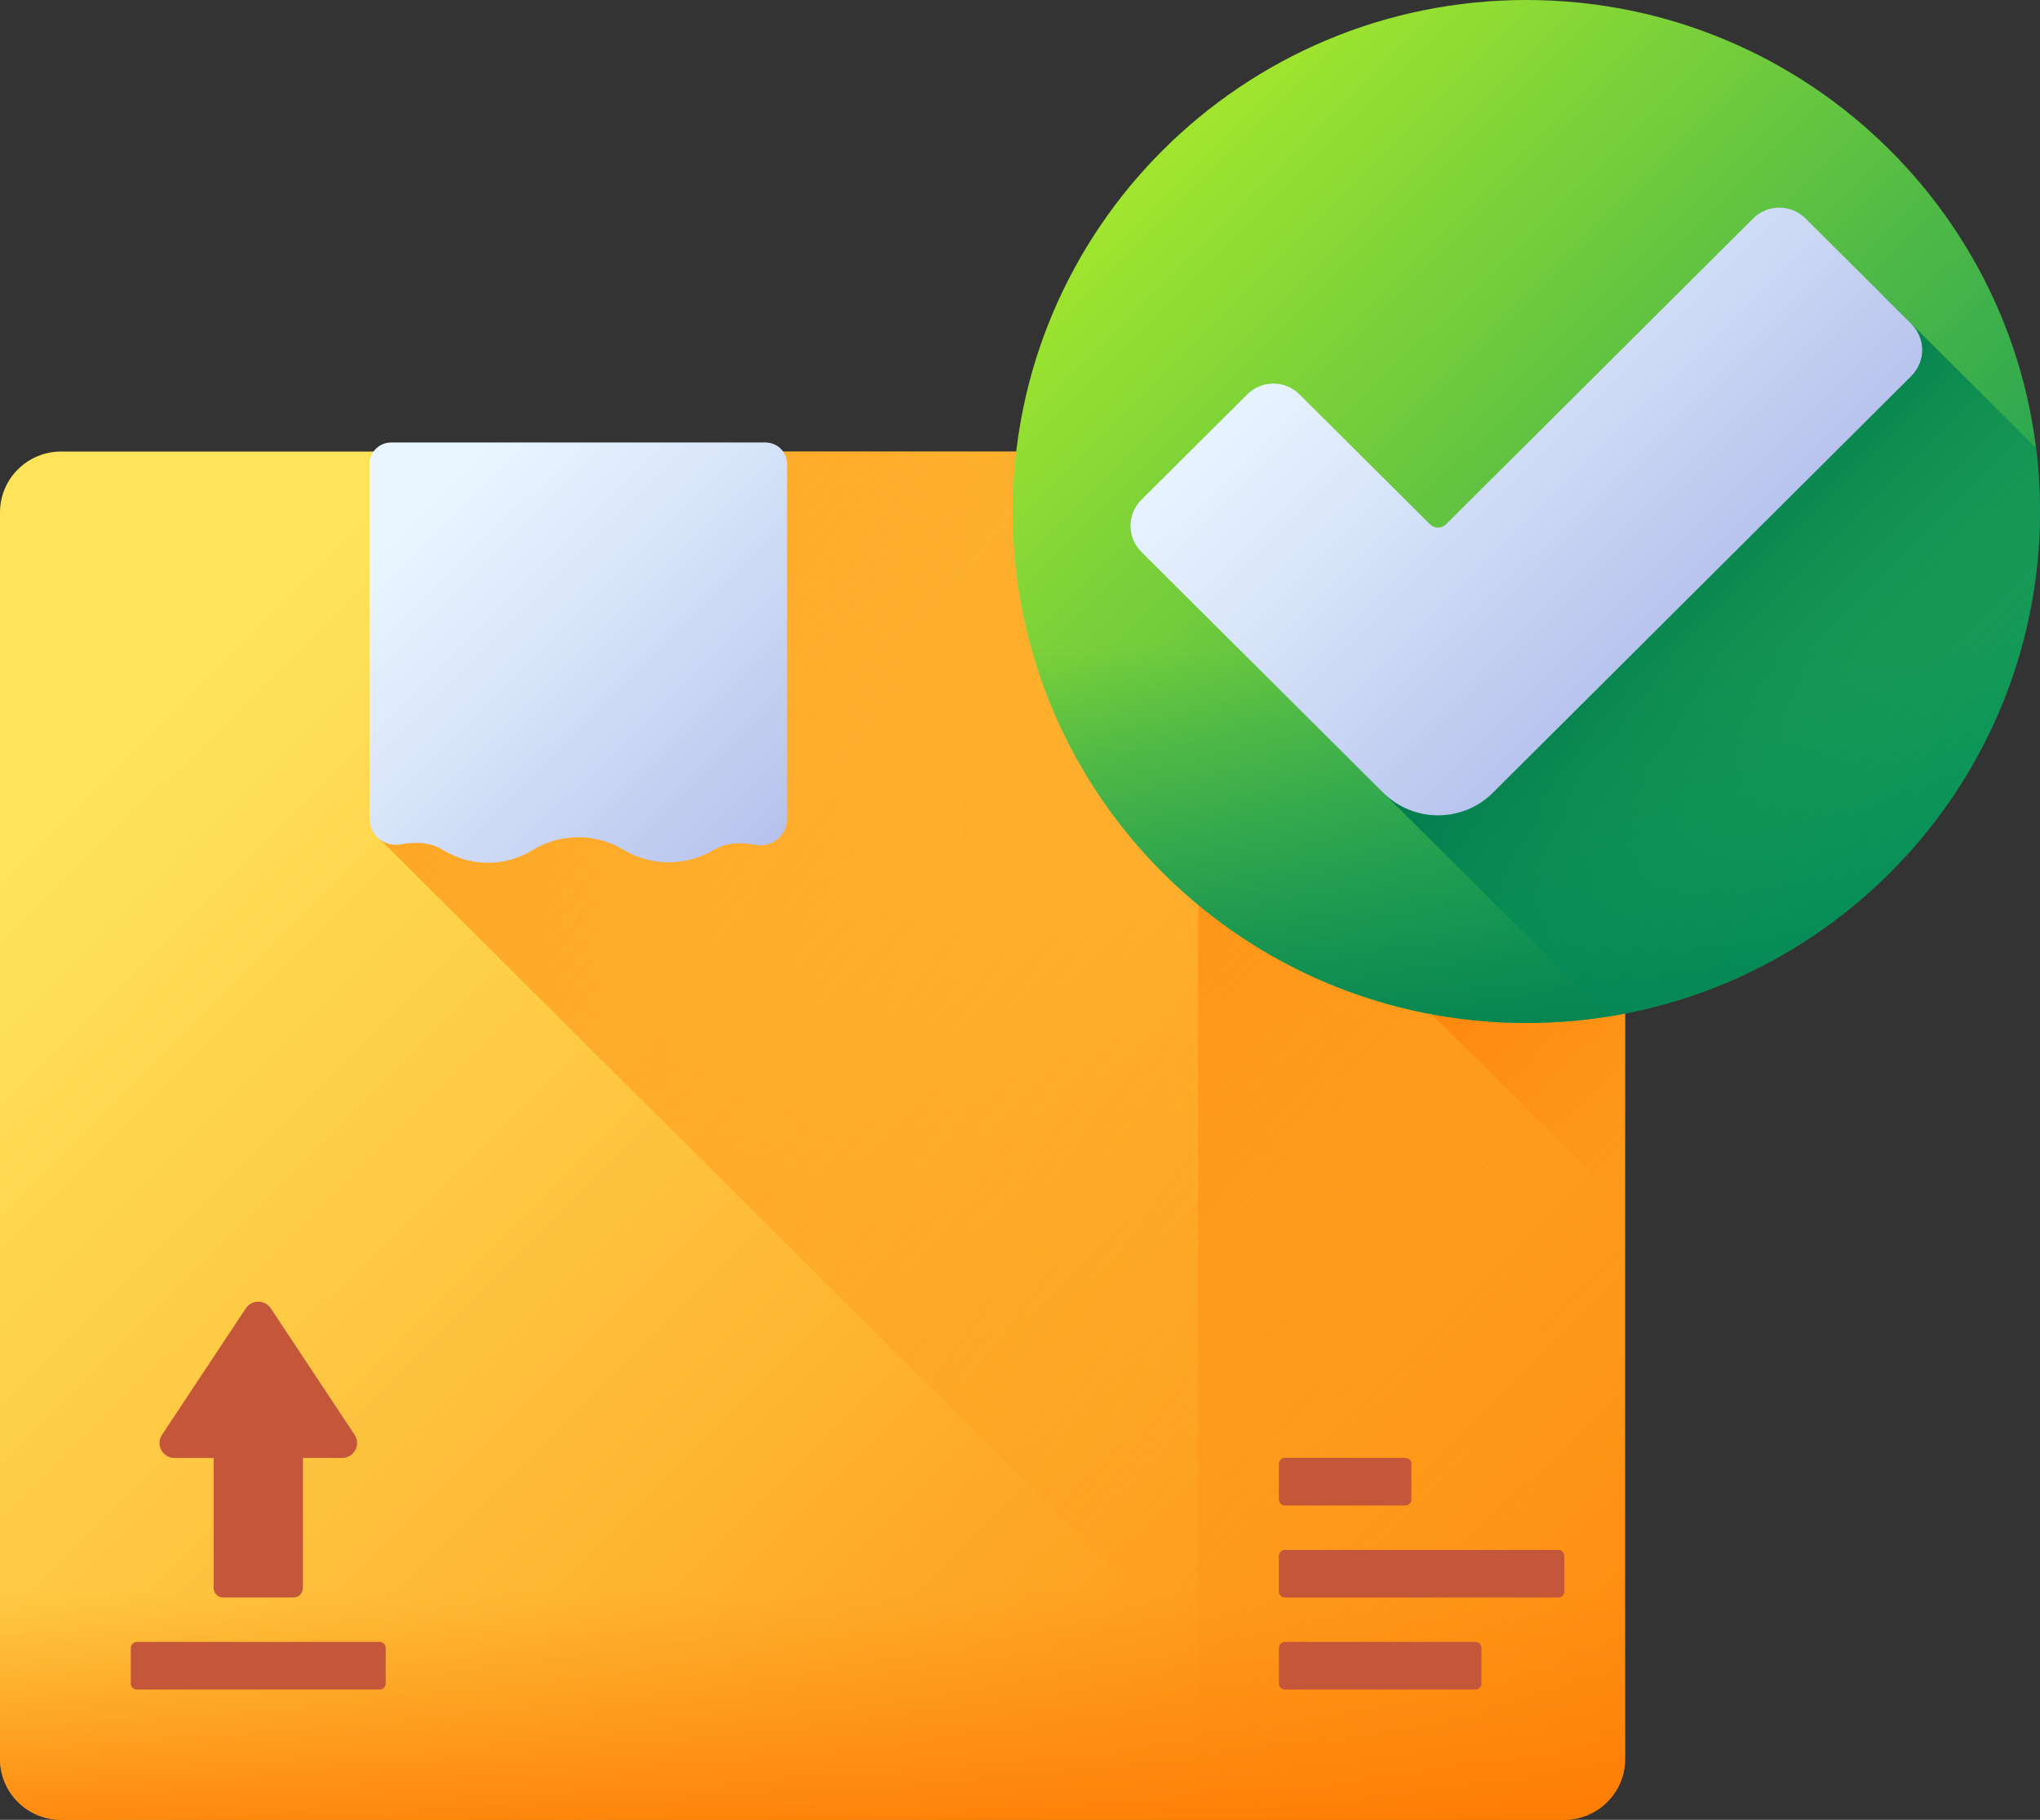 <svg width="130" height="116" viewBox="0 0 130 116" fill="none" xmlns="http://www.w3.org/2000/svg">
<rect x="0" y="0" width="130" height="116" fill="#333333" stroke="none"/>
<g clip-path="url(#clip0_3983_38360)">
<path d="M99.667 116H3.896C1.744 116 0 114.263 0 112.119V32.662C0 30.52 1.744 28.782 3.896 28.782H99.667C101.82 28.782 103.563 30.518 103.563 32.662V112.119C103.563 114.263 101.82 116 99.667 116Z" fill="url(#paint0_linear_3983_38360)"/>
<path d="M103.564 32.662V112.119C103.564 114.261 101.82 116 99.668 116H86.955L24.217 53.504V28.784H99.67C101.82 28.784 103.566 30.52 103.566 32.664L103.564 32.662Z" fill="url(#paint1_linear_3983_38360)"/>
<path d="M103.562 32.662V112.119C103.562 114.263 101.819 116 99.667 116H72.457C74.607 116 76.351 114.263 76.351 112.119V32.662C76.351 32.197 76.27 31.754 76.118 31.34C75.576 29.849 74.142 28.784 72.457 28.784H99.667C101.352 28.784 102.788 29.849 103.33 31.34C103.479 31.754 103.562 32.197 103.562 32.662Z" fill="url(#paint2_linear_3983_38360)"/>
<path d="M103.563 32.663V76.924L76.351 49.821L74.209 47.687V31.341H103.33C103.48 31.754 103.563 32.197 103.563 32.663Z" fill="url(#paint3_linear_3983_38360)"/>
<path d="M0 94.963V112.119C0 114.263 1.744 116 3.896 116H99.667C101.82 116 103.563 114.263 103.563 112.119V94.963H0Z" fill="url(#paint4_linear_3983_38360)"/>
<path d="M28.213 54.167L28.29 54.213C30.042 55.273 32.242 55.255 33.976 54.167C35.748 53.101 37.967 53.101 39.736 54.167C41.506 55.233 43.727 55.233 45.499 54.167C46.32 53.693 47.229 53.683 48.143 53.854C49.187 54.05 50.156 53.27 50.156 52.212V29.572C50.156 28.818 49.543 28.206 48.784 28.206H24.924C24.168 28.206 23.553 28.816 23.553 29.572V52.18C23.553 53.232 24.514 54.018 25.549 53.824C26.474 53.651 27.39 53.671 28.211 54.167H28.213Z" fill="url(#paint5_linear_3983_38360)"/>
<path d="M11.121 92.934H13.615V101.232C13.615 101.562 13.884 101.83 14.218 101.83H18.7C19.032 101.83 19.303 101.562 19.303 101.232V92.934H21.797C22.56 92.934 23.017 92.09 22.596 91.456L17.26 83.402C16.882 82.832 16.04 82.832 15.662 83.402L10.326 91.456C9.905 92.09 10.363 92.934 11.125 92.934H11.121Z" fill="#C4573A"/>
<path d="M24.194 104.663H8.722C8.508 104.663 8.334 104.836 8.334 105.049V107.312C8.334 107.526 8.508 107.697 8.722 107.697H24.192C24.407 107.697 24.58 107.524 24.58 107.312V105.049C24.58 104.836 24.407 104.663 24.192 104.663H24.194Z" fill="#C4573A"/>
<path d="M89.553 95.965H81.885C81.67 95.965 81.496 95.791 81.496 95.578V93.315C81.496 93.102 81.67 92.928 81.885 92.928H89.553C89.767 92.928 89.941 93.102 89.941 93.315V95.578C89.941 95.791 89.767 95.965 89.553 95.965Z" fill="#C4573A"/>
<path d="M99.3 101.832H81.885C81.67 101.832 81.496 101.658 81.496 101.445V99.182C81.496 98.969 81.67 98.795 81.885 98.795H99.3C99.514 98.795 99.688 98.969 99.688 99.182V101.445C99.688 101.658 99.514 101.832 99.3 101.832Z" fill="#C4573A"/>
<path d="M94.021 107.697H81.886C81.672 107.697 81.498 107.524 81.498 107.31V105.047C81.498 104.834 81.672 104.661 81.886 104.661H94.021C94.235 104.661 94.409 104.834 94.409 105.047V107.31C94.409 107.524 94.235 107.697 94.021 107.697Z" fill="#C4573A"/>
<path d="M97.269 65.208C115.346 65.208 130 50.611 130 32.604C130 14.597 115.346 0 97.269 0C79.192 0 64.537 14.597 64.537 32.604C64.537 50.611 79.192 65.208 97.269 65.208Z" fill="url(#paint6_linear_3983_38360)"/>
<path d="M64.547 33.001C64.761 50.824 79.325 65.208 97.268 65.208C115.212 65.208 129.775 50.824 129.99 33.001H64.547Z" fill="url(#paint7_linear_3983_38360)"/>
<path d="M88.148 50.528L102.469 64.793C118.075 62.311 130.002 48.846 130.002 32.602C130.002 31.228 129.907 29.878 129.742 28.548L119.976 18.821L88.15 50.526L88.148 50.528Z" fill="url(#paint8_linear_3983_38360)"/>
<path d="M121.807 23.962L95.135 50.53C93.206 52.452 90.076 52.452 88.147 50.53L72.732 35.175C71.813 34.26 71.813 32.777 72.732 31.863L79.484 25.137C80.402 24.222 81.891 24.222 82.809 25.137L91.118 33.414C91.405 33.7 91.871 33.7 92.158 33.414L111.726 13.922C112.644 13.008 114.133 13.008 115.051 13.922L121.803 20.648C122.721 21.563 122.721 23.046 121.803 23.96L121.807 23.962Z" fill="url(#paint9_linear_3983_38360)"/>
</g>
<defs>
<linearGradient id="paint0_linear_3983_38360" x1="17.329" y1="38.497" x2="99.368" y2="120.856" gradientUnits="userSpaceOnUse">
<stop stop-color="#FEE45A"/>
<stop offset="1" stop-color="#FE860A"/>
</linearGradient>
<linearGradient id="paint1_linear_3983_38360" x1="96.171" y1="74.458" x2="-9.743" y2="-1.086" gradientUnits="userSpaceOnUse">
<stop stop-color="#FE860A" stop-opacity="0"/>
<stop offset="1" stop-color="#FE7701"/>
</linearGradient>
<linearGradient id="paint2_linear_3983_38360" x1="107.005" y1="93.512" x2="42.043" y2="24.734" gradientUnits="userSpaceOnUse">
<stop stop-color="#FE860A" stop-opacity="0"/>
<stop offset="1" stop-color="#FE7701"/>
</linearGradient>
<linearGradient id="paint3_linear_3983_38360" x1="114.257" y1="66.296" x2="95.926" y2="46.882" gradientUnits="userSpaceOnUse">
<stop stop-color="#FE860A" stop-opacity="0"/>
<stop offset="1" stop-color="#FE7701"/>
</linearGradient>
<linearGradient id="paint4_linear_3983_38360" x1="51.579" y1="101.545" x2="51.579" y2="120.122" gradientUnits="userSpaceOnUse">
<stop stop-color="#FE860A" stop-opacity="0"/>
<stop offset="1" stop-color="#FE7701"/>
</linearGradient>
<linearGradient id="paint5_linear_3983_38360" x1="26.86" y1="31.472" x2="56.085" y2="60.811" gradientUnits="userSpaceOnUse">
<stop stop-color="#EAF6FF"/>
<stop offset="0.26" stop-color="#DCE8FA"/>
<stop offset="0.74" stop-color="#B8C4ED"/>
<stop offset="1" stop-color="#A2AEE6"/>
</linearGradient>
<linearGradient id="paint6_linear_3983_38360" x1="73.629" y1="9.814" x2="124.735" y2="61.118" gradientUnits="userSpaceOnUse">
<stop stop-color="#A2E62E"/>
<stop offset="1" stop-color="#02905D"/>
</linearGradient>
<linearGradient id="paint7_linear_3983_38360" x1="96.89" y1="41.3" x2="96.89" y2="69.816" gradientUnits="userSpaceOnUse">
<stop stop-color="#02905D" stop-opacity="0"/>
<stop offset="0.46" stop-color="#028A58" stop-opacity="0.46"/>
<stop offset="1" stop-color="#017B4E"/>
</linearGradient>
<linearGradient id="paint8_linear_3983_38360" x1="124.683" y1="55.995" x2="104.281" y2="35.513" gradientUnits="userSpaceOnUse">
<stop stop-color="#02905D" stop-opacity="0"/>
<stop offset="0.46" stop-color="#028A58" stop-opacity="0.46"/>
<stop offset="1" stop-color="#017B4E"/>
</linearGradient>
<linearGradient id="paint9_linear_3983_38360" x1="85.048" y1="16.514" x2="114.684" y2="46.265" gradientUnits="userSpaceOnUse">
<stop stop-color="#EAF6FF"/>
<stop offset="0.26" stop-color="#DCE8FA"/>
<stop offset="0.74" stop-color="#B8C4ED"/>
<stop offset="1" stop-color="#A2AEE6"/>
</linearGradient>
<clipPath id="clip0_3983_38360">
<rect width="130" height="116" fill="white"/>
</clipPath>
</defs>
</svg>

